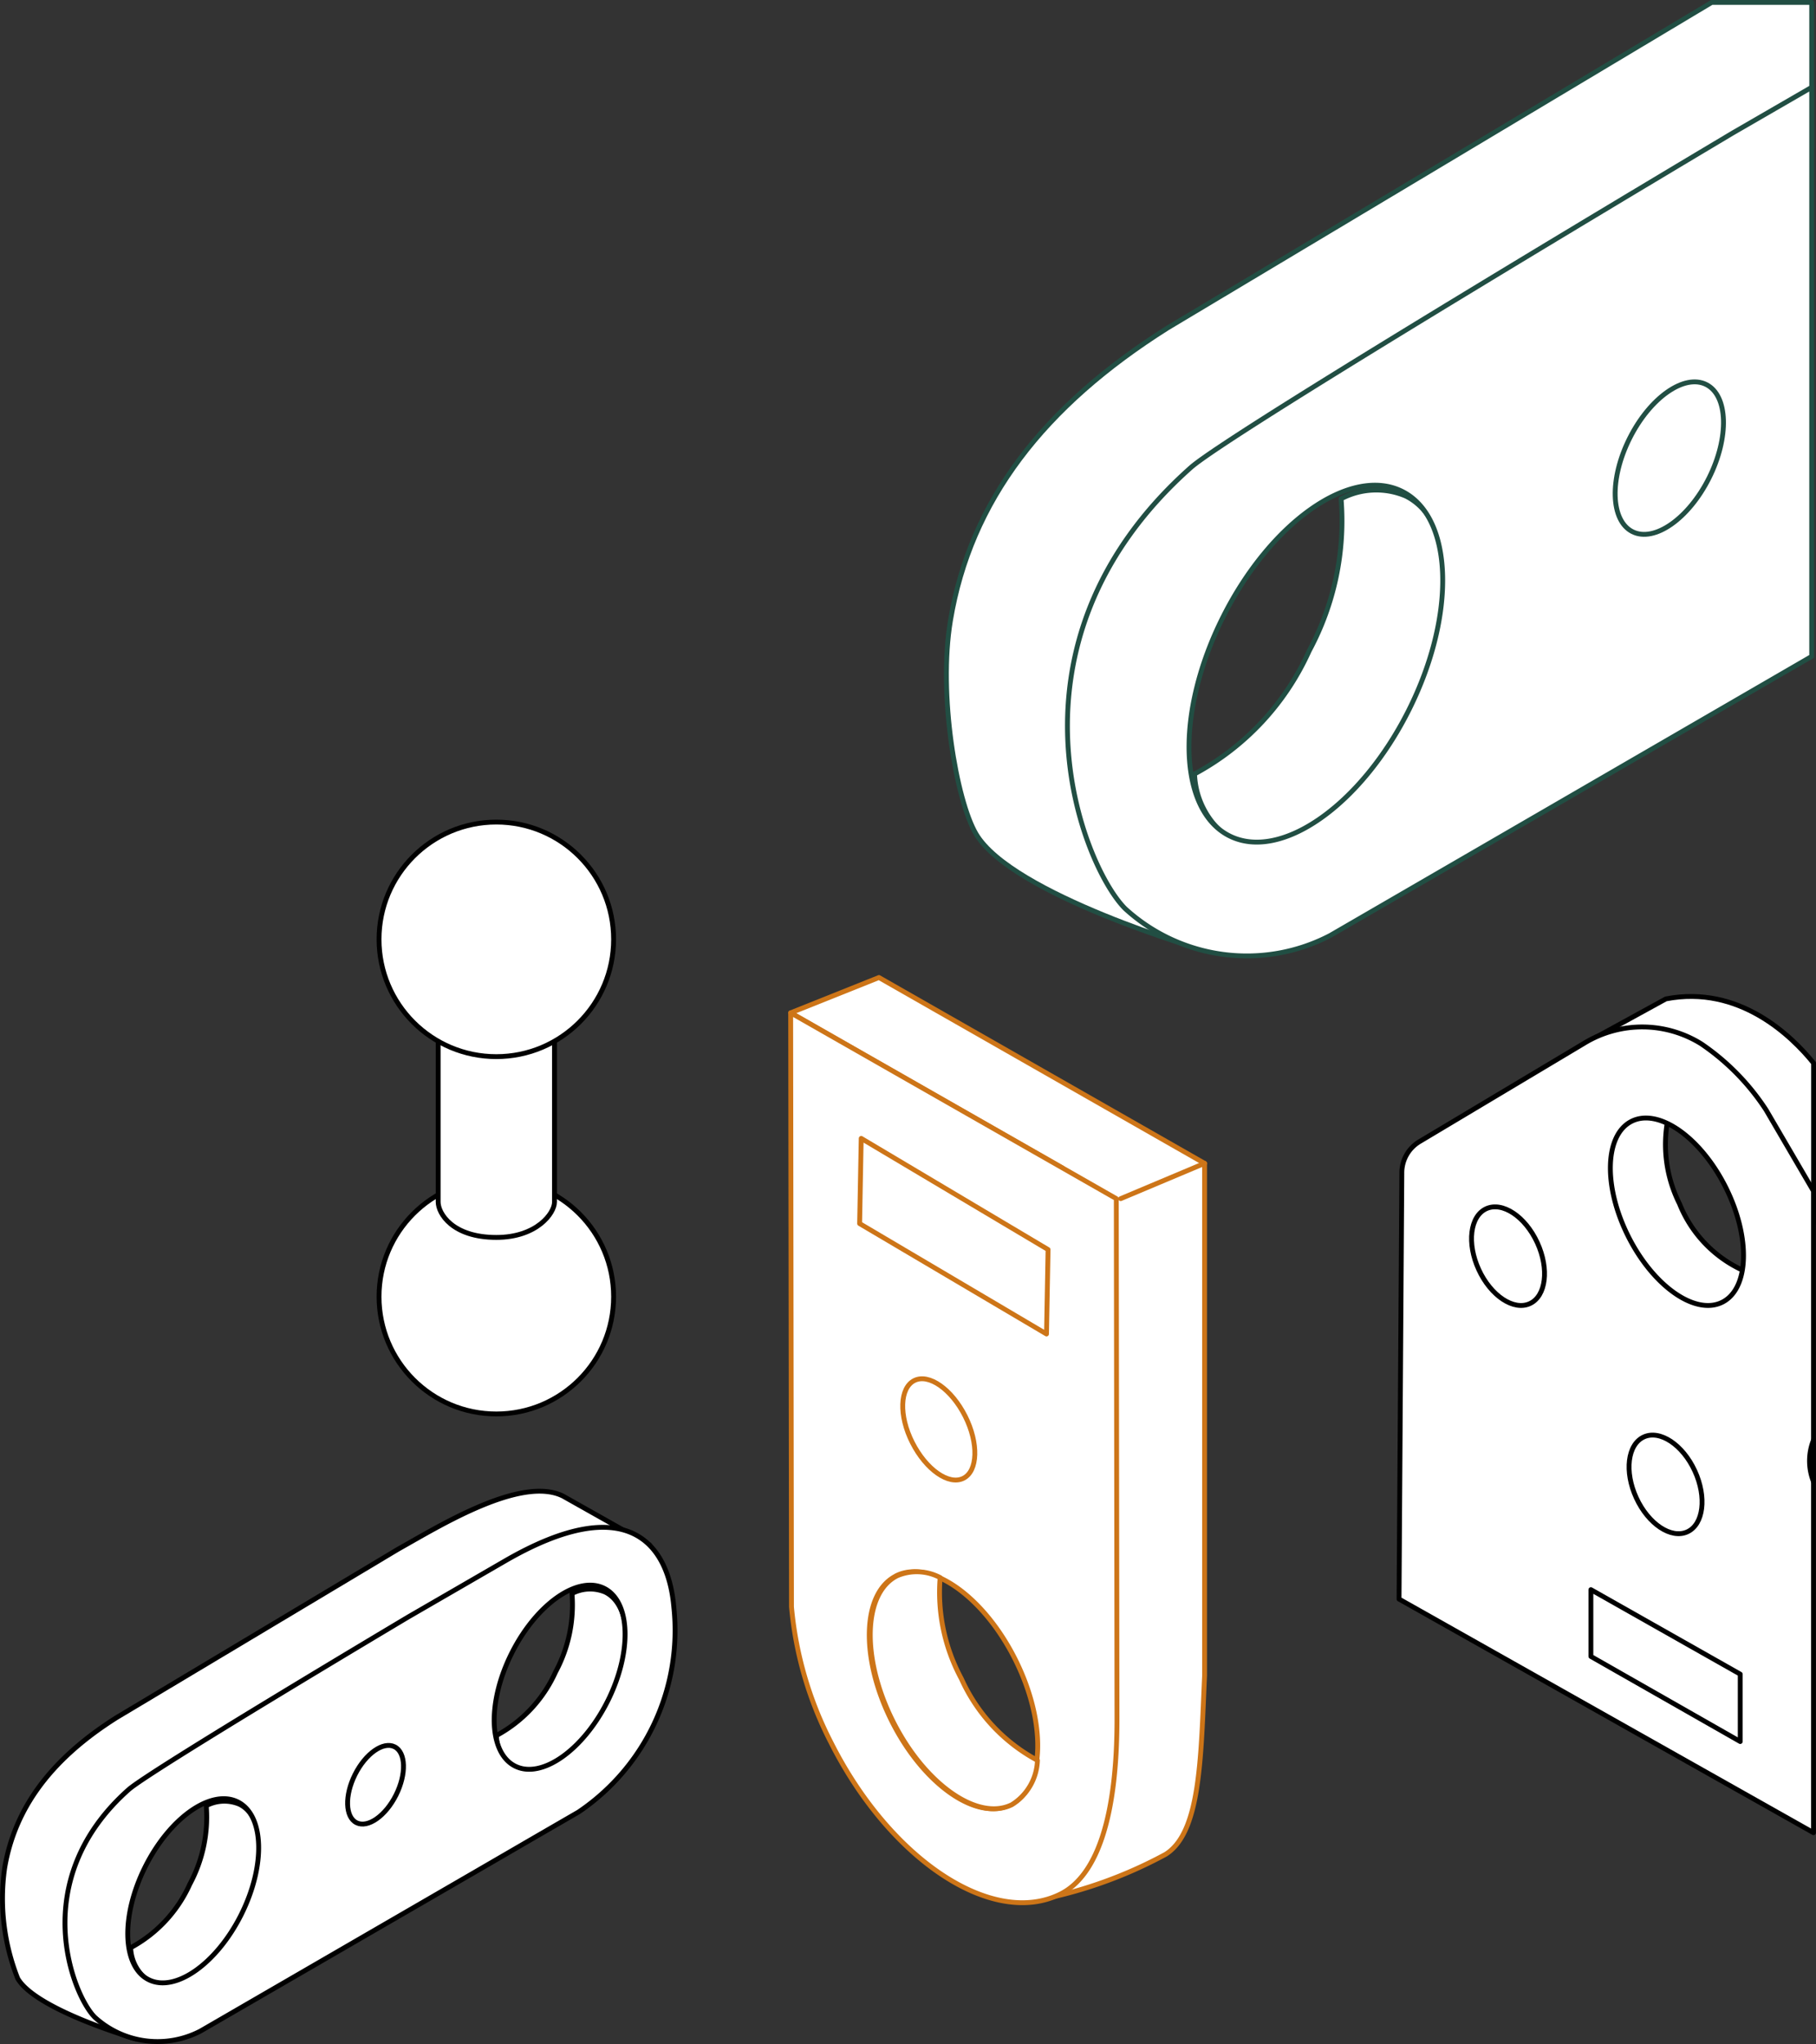 <svg xmlns="http://www.w3.org/2000/svg" width="468.107" height="526.916" viewBox="0 0 468.107 526.916"><rect x="0" y="0" width="468.107" height="526.916" fill="#333333" stroke="none"/><g transform="translate(0.645 0.625)"><g transform="translate(0 383.778)"><path d="M433.275,93.194a9.987,9.987,0,0,0-8.592.359,36.44,36.44,0,0,1-4.251,20.248A34.749,34.749,0,0,1,405.2,130.156a10.876,10.876,0,0,0,5.114,8.868c6.822,3.422,17.5-4.044,23.844-16.717S440.083,96.616,433.275,93.194Z" transform="translate(-372.161 -12.48)" fill="#fff" stroke="#000" stroke-linecap="round" stroke-linejoin="round" stroke-width="1.25"/><path d="M451.929,82.372a9.987,9.987,0,0,0-8.592.359,36.445,36.445,0,0,1-4.251,20.248,34.75,34.75,0,0,1-15.237,16.354,10.877,10.877,0,0,0,5.114,8.868c6.822,3.422,17.5-4.044,23.844-16.717S458.753,85.794,451.929,82.372Z" transform="translate(-296.54 -56.349)" fill="#fff" stroke="#000" stroke-linecap="round" stroke-linejoin="round" stroke-width="1.25"/><g transform="translate(0 0)"><path d="M543.132,77.838c-10.831-5.367-32,7.813-42.548,13.711L428.123,134.9c-16.553,10.436-26.28,23.03-28.923,38.914a56.1,56.1,0,0,0,3.376,28.363C407.305,210.33,433,217.744,433,217.744l-9.657-55.591L544.18,93.713c3.129-1.607,24.072-1.648,21.049-3.432Z" transform="translate(-398.659 -76.58)" fill="#fff" stroke="#000" stroke-linecap="round" stroke-linejoin="round" stroke-width="1.25"/></g><path d="M429.456,90.408c2.739,1.8,2.25,7.39-1.092,12.462s-8.277,7.733-11.012,5.928-2.25-7.378,1.092-12.458S426.717,88.608,429.456,90.408Z" transform="translate(-330.067 -22.808)" fill="#fff" stroke="#000" stroke-linecap="round" stroke-linejoin="round" stroke-width="1.25"/><path d="M515.326,87.065l-24.885,14.4s-66.71,39.693-72.189,44.57c-26.441,23.5-14.313,53.151-8.72,58.676a23.97,23.97,0,0,0,27.291,3.538l71.623-41.491c10.542-6.11,7.182-4.18,25.775-14.944A56.492,56.492,0,0,0,558.792,99.04C557.41,82.719,546.953,68.794,515.326,87.065Zm-68.074,91.246c-6.348,12.635-17.022,20.139-23.844,16.717s-7.213-16.456-.869-29.116,17.021-20.127,23.849-16.706,7.207,16.45.865,29.1Zm94.457-55.052c-6.348,12.635-17.022,20.139-23.844,16.713s-7.211-16.45-.869-29.1,17.022-20.139,23.844-16.717,7.211,16.459.868,29.109Z" transform="translate(-385.741 -69.114)" fill="#fff" stroke="#000" stroke-linecap="round" stroke-linejoin="round" stroke-width="1.25"/><path d="M428.749,102.335c-2.714,5.408-7.272,8.592-10.188,7.142s-3.083-7.029-.37-12.437,7.272-8.592,10.183-7.142S431.458,96.925,428.749,102.335Z" transform="translate(-327.309 -24.018)" fill="#fff" stroke="#000" stroke-linecap="round" stroke-linejoin="round" stroke-width="1.25"/></g><g transform="translate(203.164 251.362)"><path d="M438.861,59.476l22.742-9.1,83.939,47.906V230.341c-.97,21.833-1.117,40.43-10.05,46.06a114.987,114.987,0,0,1-28.705,10.9l2.022-187.876Z" transform="translate(-438.851 -50.379)" fill="#fff" stroke="#cd7518" stroke-linecap="round" stroke-linejoin="round" stroke-width="1.25"/><line x1="21.63" y2="9.101" transform="translate(85.071 47.9)" fill="#fff" stroke="#cd7518" stroke-linecap="round" stroke-linejoin="round" stroke-width="1.25"/><path d="M439.067,205.31a95.062,95.062,0,0,0,10.108,34.821c15.253,30.41,41.784,47.956,59.267,39.187,9.632-4.832,14.53-20.473,14.53-45.024,0-.823-.177-134.214-.177-134.214l-83.936-47.9Zm26.972-8c8.784-4.4,22.525,5.231,30.692,21.519s7.672,33.063-1.111,37.464-22.524-5.226-30.692-21.514-7.666-33.062,1.122-37.449Z" transform="translate(-438.859 -43.082)" fill="#fff" stroke="#cd7518" stroke-linecap="round" stroke-linejoin="round" stroke-width="1.25"/><path d="M449.837,81.722a12.872,12.872,0,0,1,11.085.466,46.93,46.93,0,0,0,5.469,26.058A44.727,44.727,0,0,0,486.01,129.3a14.02,14.02,0,0,1-6.57,11.411c-8.784,4.4-22.524-5.231-30.7-21.519S441.06,86.13,449.837,81.722Z" transform="translate(-422.396 72.495)" fill="#fff" stroke="#cd7518" stroke-linecap="round" stroke-linejoin="round" stroke-width="1.25"/><path d="M442.785,58.584l-.409,21.964,48.173,28.459.4-21.766Z" transform="translate(-424.602 -17.118)" fill="#fff" stroke="#cd7518" stroke-linecap="round" stroke-linejoin="round" stroke-width="1.25"/><path d="M447.568,71.3c3.75-1.88,9.607,2.233,13.11,9.193s3.28,14.15-.474,16.011-9.607-2.233-13.141-9.193S443.814,73.185,447.568,71.3Z" transform="translate(-415.69 32.586)" fill="#fff" stroke="#cd7518" stroke-linecap="round" stroke-linejoin="round" stroke-width="1.25"/></g><g transform="translate(243.314)"><path d="M513.909,27.072a19.362,19.362,0,0,0-16.678.7A70.648,70.648,0,0,1,488.993,67,67.353,67.353,0,0,1,459.46,98.7a21.1,21.1,0,0,0,9.916,17.183c13.221,6.63,33.911-7.873,46.208-32.394S527.135,33.7,513.909,27.072Z" transform="translate(-395.497 100.184)" fill="#fff" stroke="#214e43" stroke-linecap="round" stroke-linejoin="round" stroke-width="1.25"/><g transform="translate(0)"><path d="M669.847.642H644.072L503.894,84.506c-32.072,20.216-50.9,44.625-56.047,75.433-3.2,19.164,1.516,46.329,6.54,54.96,9.178,15.8,58.963,30.161,58.963,30.161l-18.7-107.7,175.2-99.247Z" transform="translate(-446.804 -0.642)" fill="#fff" stroke="#214e43" stroke-linecap="round" stroke-linejoin="round" stroke-width="1.25"/></g><path d="M506.477,21.675c5.306,3.492,4.362,14.3-2.118,24.147s-16.035,14.99-21.336,11.493-4.357-14.3,2.118-24.141S501.171,18.168,506.477,21.675Z" transform="translate(-313.895 80.17)" fill="#fff" stroke="#214e43" stroke-linecap="round" stroke-linejoin="round" stroke-width="1.25"/><path d="M644.821,4.971l-20.154,11.66S495.406,93.56,484.772,103c-51.246,45.535-27.736,103-16.9,113.712a46.444,46.444,0,0,0,52.842,6.9l124.106-71.936Zm-103.87,160.58c-12.3,24.521-32.986,39.019-46.208,32.394s-13.974-31.885-1.678-56.406,32.986-39.019,46.208-32.394S553.251,141.03,540.951,165.551Z" transform="translate(-421.78 16.908)" fill="#fff" stroke="#214e43" stroke-linecap="round" stroke-linejoin="round" stroke-width="1.25"/><path d="M505.11,44.782c-5.251,10.476-14.09,16.678-19.74,13.837S479.4,45,484.652,34.528s14.1-16.678,19.74-13.843S510.346,34.315,505.11,44.782Z" transform="translate(-308.534 77.814)" fill="#fff" stroke="#214e43" stroke-linecap="round" stroke-linejoin="round" stroke-width="1.25"/></g><g transform="translate(359.984 256.242)"><path d="M488.006,58.216A12.034,12.034,0,0,1,496.643,58a34.1,34.1,0,0,0,2.82,22.637,31.878,31.878,0,0,0,17.689,17.736,12.958,12.958,0,0,1-6.666,8.753c-8.328,3.831-20.12-4.008-26.33-17.511S479.673,62.051,488.006,58.216Z" transform="translate(-427.169 -27.198)" fill="#fff" stroke="#000" stroke-linecap="round" stroke-linejoin="round" stroke-width="1.25"/><path d="M501.126,51.975c18.867-3.654,32.344,9.471,38.065,16.553v41.217L517.743,75.379l-38.59-11.355Z" transform="translate(-432.338 -51.345)" fill="#fff" stroke="#000" stroke-linecap="round" stroke-linejoin="round" stroke-width="1.25"/><path d="M576.722,95.208,564.507,74.3a60.438,60.438,0,0,0-16.678-17.022,28.756,28.756,0,0,0-30.272-.148L475.251,82.4a9.373,9.373,0,0,0-4.644,8.192l-.718,109.785,106.833,60.226Zm-23.51,28.645c-6.947,3.482-17.81-4.138-24.258-17.012s-6.06-26.138.879-29.626,17.81,4.138,24.258,17.016S560.155,120.371,553.212,123.853Z" transform="translate(-469.889 -45.036)" fill="#fff" stroke="#000" stroke-linecap="round" stroke-linejoin="round" stroke-width="1.25"/><path d="M491.849,73.974V84.683A14.518,14.518,0,0,1,491.849,73.974Z" transform="translate(-385.016 40.391)" fill="#fff" stroke="#000" stroke-linecap="round" stroke-linejoin="round" stroke-width="1.25"/><path d="M483.488,89.9c3.1,6.751,9,10.668,13.166,8.753s5.025-8.94,1.921-15.692-9-10.674-13.166-8.753S480.379,83.151,483.488,89.9Z" transform="translate(-422.331 39.351)" fill="#fff" stroke="#000" stroke-linecap="round" stroke-linejoin="round" stroke-width="1.25"/><path d="M475.456,78.26c3.1,6.747,9,10.668,13.166,8.753s5.025-8.945,1.921-15.7-9-10.668-13.17-8.753S472.347,71.508,475.456,78.26Z" transform="translate(-454.903 -7.838)" fill="#fff" stroke="#000" stroke-linecap="round" stroke-linejoin="round" stroke-width="1.25"/><path d="M518.17,120.755V103.385L479.674,81.6V98.816Z" transform="translate(-430.222 71.313)" fill="#fff" stroke="#000" stroke-linecap="round" stroke-linejoin="round" stroke-width="1.25"/></g><g transform="translate(97.058 211.29)"><circle cx="30.232" cy="30.232" r="30.232" transform="translate(0 92.111)" fill="#fff" stroke="#000" stroke-linecap="round" stroke-linejoin="round" stroke-width="1.25"/><path d="M420.88,44.75v86.314c0,2.912,3.634,9.132,14.994,9.132,10.4,0,14.994-6.221,14.994-9.132V44.75Z" transform="translate(-405.638 -33.126)" fill="#fff" stroke="#000" stroke-linecap="round" stroke-linejoin="round" stroke-width="1.25"/><circle cx="30.232" cy="30.232" r="30.232" transform="translate(0 0)" fill="#fff" stroke="#000" stroke-linecap="round" stroke-linejoin="round" stroke-width="1.25"/></g></g></svg>